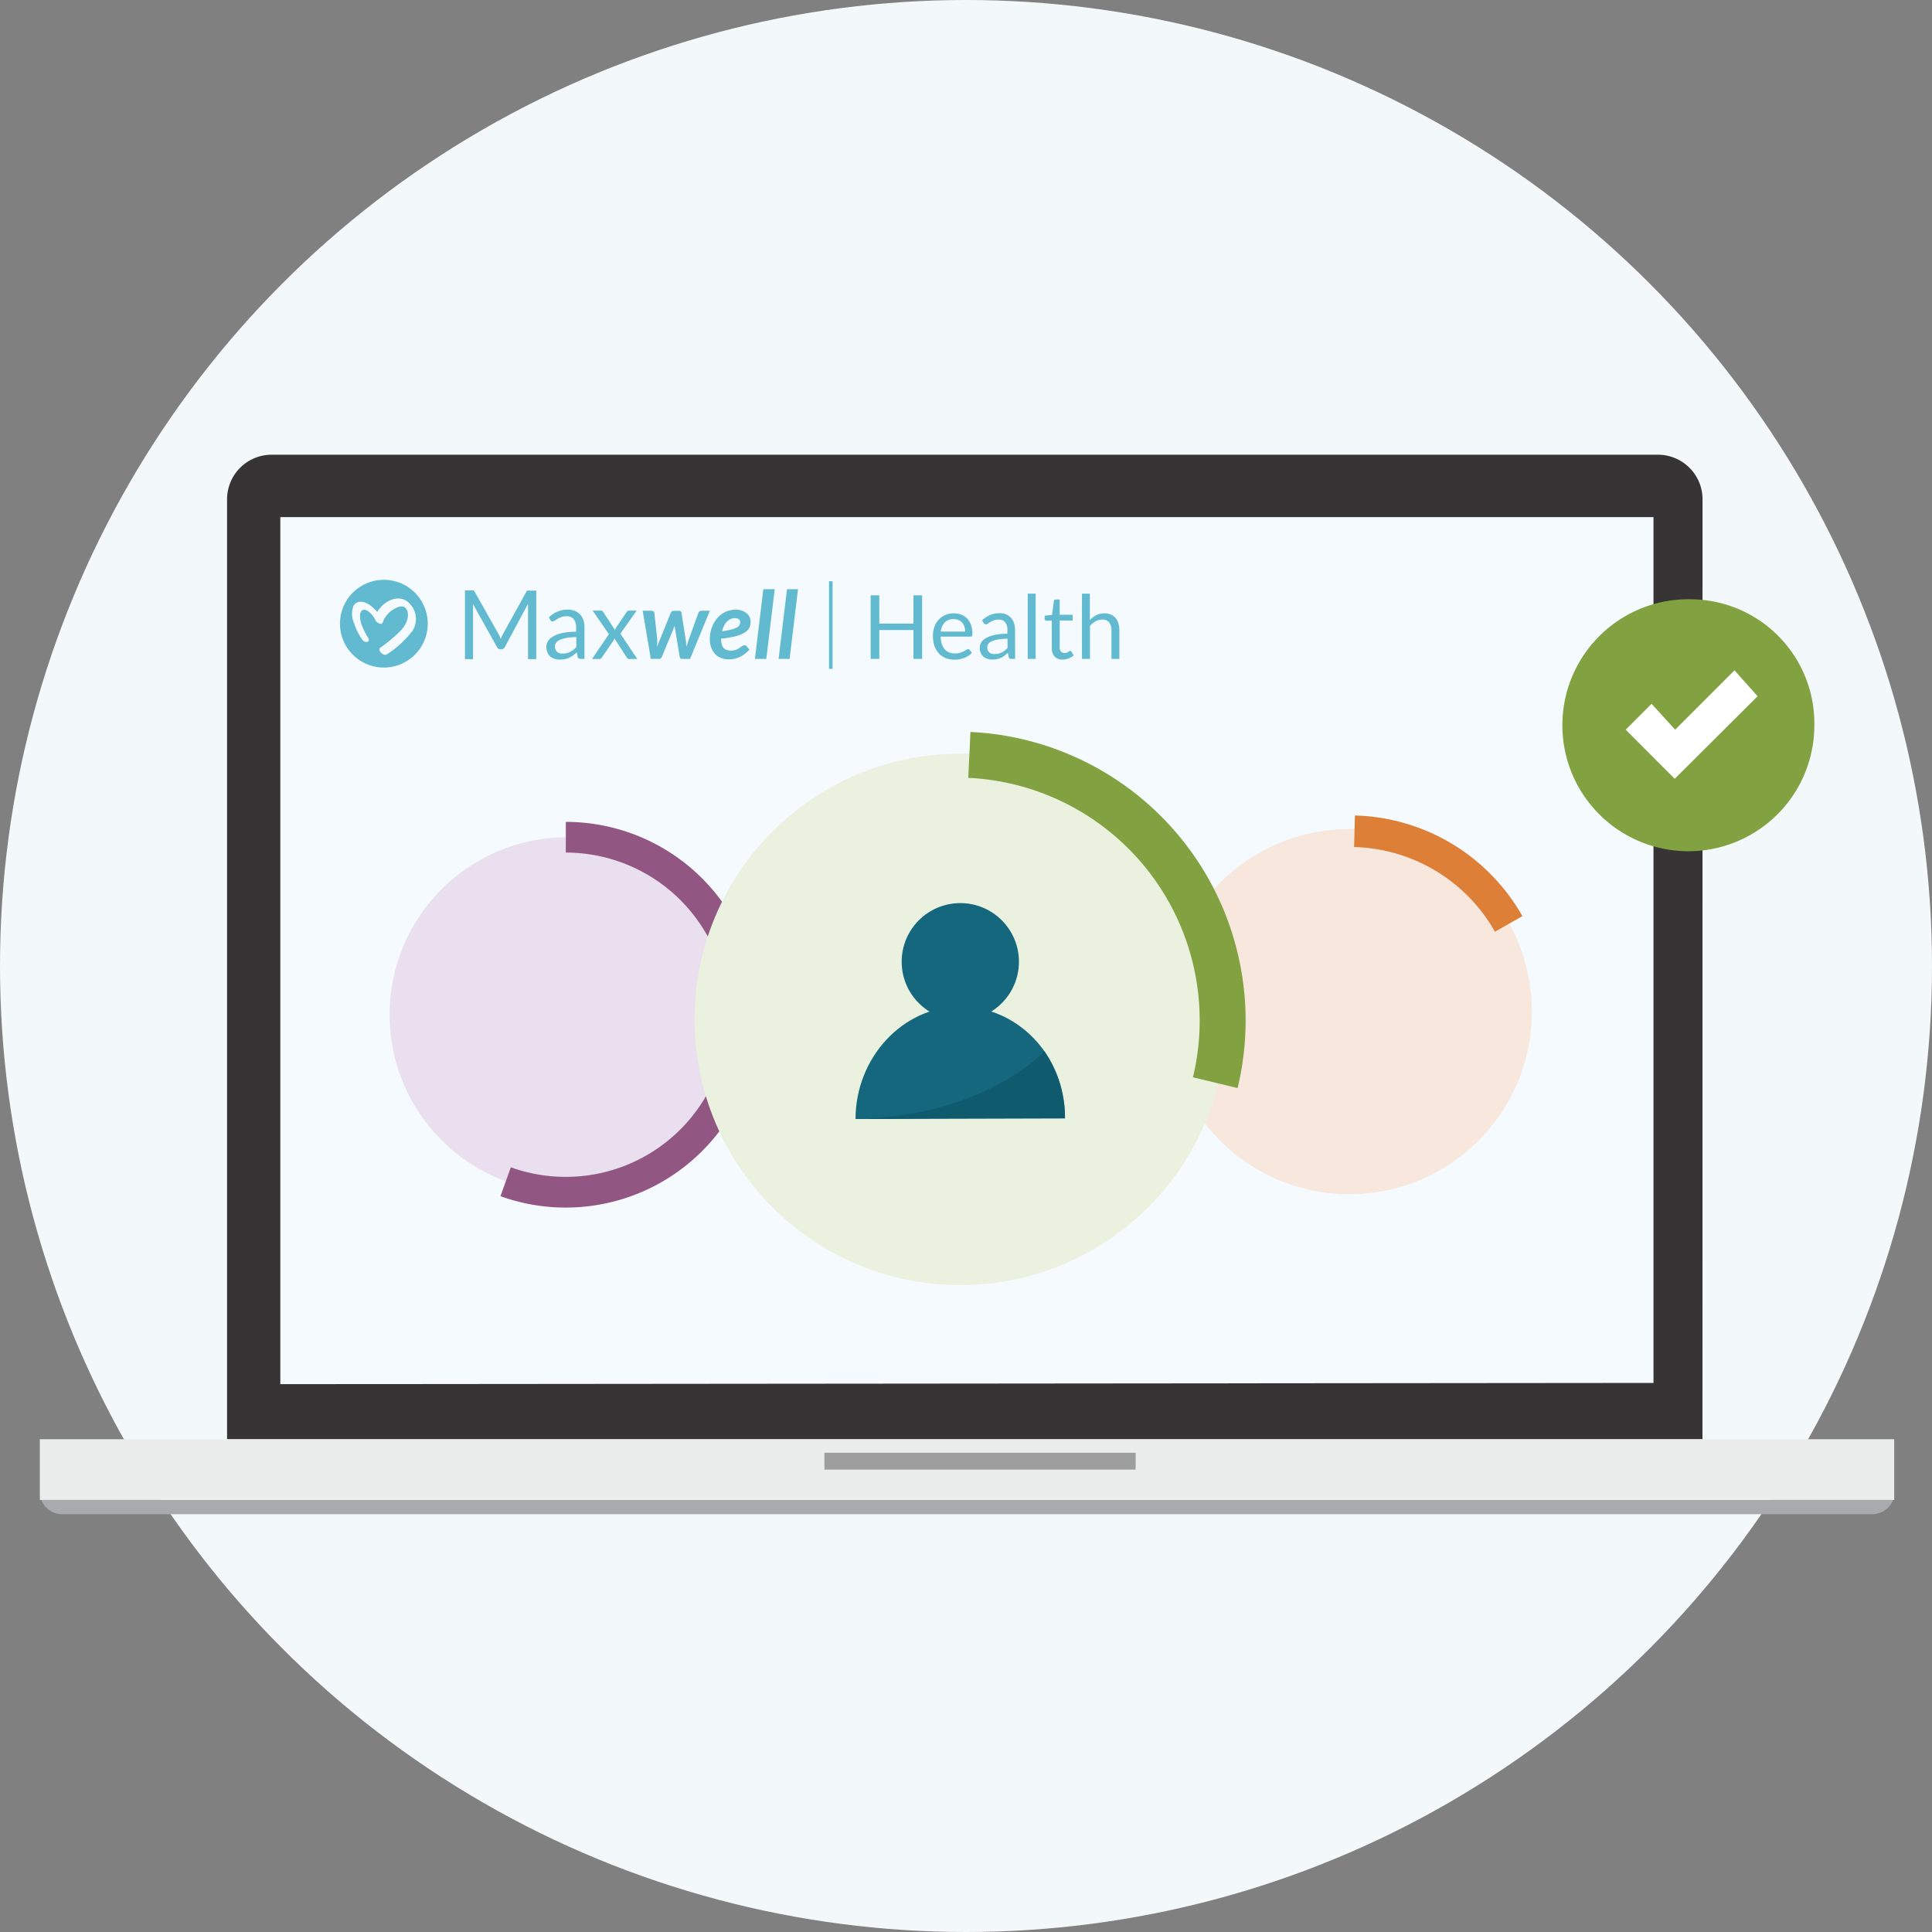 <svg xmlns="http://www.w3.org/2000/svg" viewBox="0 0 298.56 298.56"><rect x="0" y="0" width="298.56" height="298.56" fill="#808080" stroke="none"/><title>maxwell-illustrative_icon-laptop_OE</title><circle cx="149.28" cy="149.28" r="149.28" style="fill:#f3f8fa"/><path d="M264.78,78.16a6.89,6.89,0,0,0-6.89-6.89H43.66a6.89,6.89,0,0,0-6.89,6.89V223.42h228Z" transform="translate(-1.68 -1)" style="fill:#373435"/><path d="M11.29,235H291a3.46,3.46,0,0,0,3.23-2.23H8.06A3.46,3.46,0,0,0,11.29,235Z" transform="translate(-1.68 -1)" style="fill:#a8aaad"/><path d="M264.78,223.41H7.84v9.38H294.4v-9.38Zm-135.7,2.09h48.1v2.62h-48.1Z" transform="translate(-1.68 -1)" style="fill:#ebecec"/><rect x="127.4" y="224.5" width="48.1" height="2.61" style="fill:#9d9e9d"/><path d="M45,80.91H257.2v133.8L45,214.9Z" transform="translate(-1.68 -1)" style="fill:#f4fafd"/><ellipse cx="261.15" cy="113.6" rx="14.35" ry="14.74" style="fill:#fff"/><path d="M263.11,93.61a19.47,19.47,0,1,0,18.95,19.46A19.2,19.2,0,0,0,263.11,93.61Zm-2.63,27.74-7.57-7.59h0l4-4,3.64,4,9.17-9.17,3.57,4Z" transform="translate(-1.68 -1)" style="fill:#82a140"/><path d="M61,90.6a6.78,6.78,0,1,0,6.78,6.78A6.78,6.78,0,0,0,61,90.6Zm4.28,8.05a15.12,15.12,0,0,1-3.8,3.46c-.5.38-1.51-.61-1.06-1a21.9,21.9,0,0,0,3.29-2.78c.72-.81,1.42-2.21.74-3.25-.45-.69-1.43-.26-2,.11a3.86,3.86,0,0,0-1.63,2c-.16.57-1-.07-1.11-.33a3.63,3.63,0,0,0-1.21-1.45c-.51-.34-1-.21-1.17.44a3.92,3.92,0,0,0,.36,2,10.49,10.49,0,0,0,.8,1.58c.14.2.33.6,0,.74s-.7-.13-.86-.36a9.79,9.79,0,0,1-1.23-2.49,3.49,3.49,0,0,1-.11-2.65c.52-1,1.72-.74,2.49-.2a6.56,6.56,0,0,1,1.2,1.1c1-1.76,3.53-3,5.08-1.21A3.39,3.39,0,0,1,65.31,98.65Z" transform="translate(-1.68 -1)" style="fill:#61bad0"/><path d="M78.91,99.36c.06.13.11.27.16.4l.15-.4.19-.38L83,92.48a.41.41,0,0,1,.2-.21,1,1,0,0,1,.29,0h1.06v10.59H83.28V95c0-.1,0-.21,0-.33s0-.24,0-.36L79.69,101a.58.58,0,0,1-.52.33H79a.56.56,0,0,1-.51-.33l-3.71-6.64c0,.13,0,.26,0,.38s0,.24,0,.34v7.78H73.53V92.23h1a1.08,1.08,0,0,1,.3,0,.45.45,0,0,1,.2.21L78.73,99A2.53,2.53,0,0,1,78.91,99.36Z" transform="translate(-1.68 -1)" style="fill:#61bad0"/><path d="M92,102.82h-.58a.68.68,0,0,1-.31-.06.36.36,0,0,1-.16-.25l-.14-.7c-.2.18-.39.34-.58.48a3,3,0,0,1-.59.35,3,3,0,0,1-.66.22,3.71,3.71,0,0,1-.78.07,2.76,2.76,0,0,1-.82-.12,1.92,1.92,0,0,1-.66-.36,1.88,1.88,0,0,1-.44-.62,2.21,2.21,0,0,1-.17-.89,1.63,1.63,0,0,1,.24-.85,2.16,2.16,0,0,1,.79-.73,5,5,0,0,1,1.42-.53,10.08,10.08,0,0,1,2.15-.2V98a2,2,0,0,0-.37-1.32,1.36,1.36,0,0,0-1.11-.45,2.29,2.29,0,0,0-.8.12,3,3,0,0,0-.57.27l-.42.27a.54.54,0,0,1-.34.13A.42.42,0,0,1,86.9,97a.55.55,0,0,1-.16-.18l-.24-.42a4.35,4.35,0,0,1,1.34-.89,4.09,4.09,0,0,1,1.59-.3,2.78,2.78,0,0,1,1.11.21,2.22,2.22,0,0,1,.82.58,2.35,2.35,0,0,1,.5.89A3.51,3.51,0,0,1,92,98ZM88.62,102a2.62,2.62,0,0,0,.64-.07,2.49,2.49,0,0,0,.54-.2,2.87,2.87,0,0,0,.49-.31,5.76,5.76,0,0,0,.45-.42V99.46a8.44,8.44,0,0,0-1.54.12,4.69,4.69,0,0,0-1,.3,1.43,1.43,0,0,0-.58.44.94.94,0,0,0-.18.56,1.29,1.29,0,0,0,.1.51.88.88,0,0,0,.26.36,1,1,0,0,0,.38.2A1.86,1.86,0,0,0,88.62,102Z" transform="translate(-1.68 -1)" style="fill:#61bad0"/><path d="M95.78,99l-2.52-3.64h1.26a.35.35,0,0,1,.37.2l1.83,2.8a2.5,2.5,0,0,1,.19-.41l1.61-2.37a1.17,1.17,0,0,1,.15-.16.29.29,0,0,1,.19-.06h1.21l-2.52,3.57,2.62,3.91H98.91a.36.36,0,0,1-.26-.09.9.9,0,0,1-.15-.19l-1.88-2.93a1.68,1.68,0,0,1-.16.39l-1.74,2.54a1.46,1.46,0,0,1-.16.19.29.29,0,0,1-.23.09H93.16Z" transform="translate(-1.68 -1)" style="fill:#61bad0"/><path d="M101,95.38h1.35a.55.55,0,0,1,.32.1.32.32,0,0,1,.13.24l.44,4c0,.21,0,.42,0,.63s0,.4,0,.61c.07-.21.14-.41.22-.61l.25-.63,1.62-4a.61.61,0,0,1,.19-.24.48.48,0,0,1,.29-.09h.76a.45.45,0,0,1,.3.09.41.41,0,0,1,.13.24l.62,4q.06.32.09.63c0,.2,0,.4.07.61,0-.21.11-.41.17-.61s.13-.42.21-.63l1.44-4a.55.55,0,0,1,.18-.24.54.54,0,0,1,.3-.1h1.3l-3.06,7.44H107c-.15,0-.24-.11-.28-.32L106,98.2a5.62,5.62,0,0,1-.06-.56c0,.1-.07.2-.1.29s-.07.19-.11.29l-1.77,4.28c-.09.21-.22.32-.38.32h-1.33Z" transform="translate(-1.68 -1)" style="fill:#61bad0"/><path d="M117.67,97.11a2.09,2.09,0,0,1-.2.91,1.87,1.87,0,0,1-.72.74,5,5,0,0,1-1.39.56,14.05,14.05,0,0,1-2.24.37v.1c0,1.17.49,1.75,1.48,1.75a2.43,2.43,0,0,0,.57-.06,2.16,2.16,0,0,0,.43-.15,2.59,2.59,0,0,0,.33-.19l.28-.2a1.65,1.65,0,0,1,.25-.15.6.6,0,0,1,.27-.06.38.38,0,0,1,.17,0,.33.33,0,0,1,.14.12l.46.55a8.66,8.66,0,0,1-.75.67,4.66,4.66,0,0,1-.76.46,3.5,3.5,0,0,1-.81.27,4.45,4.45,0,0,1-.93.09,3,3,0,0,1-1.18-.23,2.42,2.42,0,0,1-.91-.62,2.85,2.85,0,0,1-.58-1,3.64,3.64,0,0,1-.21-1.27,4.89,4.89,0,0,1,.13-1.15,5.18,5.18,0,0,1,.36-1.07,4.8,4.8,0,0,1,.59-.94,4.26,4.26,0,0,1,.79-.74,3.32,3.32,0,0,1,1-.48,3.48,3.48,0,0,1,1.13-.18,2.87,2.87,0,0,1,1,.17,2.17,2.17,0,0,1,.73.43,1.63,1.63,0,0,1,.44.59A1.53,1.53,0,0,1,117.67,97.11Zm-2.44-.58a1.54,1.54,0,0,0-.68.15,2,2,0,0,0-.56.41,2.66,2.66,0,0,0-.43.64,4.2,4.2,0,0,0-.3.82,11.6,11.6,0,0,0,1.45-.27,3.23,3.23,0,0,0,.85-.32.88.88,0,0,0,.39-.37.87.87,0,0,0,.1-.42.47.47,0,0,0,0-.22.6.6,0,0,0-.14-.21.87.87,0,0,0-.25-.15A1.08,1.08,0,0,0,115.23,96.53Z" transform="translate(-1.68 -1)" style="fill:#61bad0"/><path d="M118.34,102.82l1.3-10.77h1.76l-1.3,10.77Z" transform="translate(-1.68 -1)" style="fill:#61bad0"/><path d="M122,102.82l1.3-10.77H125l-1.3,10.77Z" transform="translate(-1.68 -1)" style="fill:#61bad0"/><path d="M129.79,90.82h.55v13.54h-.55Z" transform="translate(-1.68 -1)" style="fill:#61bad0"/><path d="M144.18,102.82h-1.34V98.36h-5.28v4.46h-1.33V93h1.33v4.37h5.28V93h1.34Z" transform="translate(-1.68 -1)" style="fill:#61bad0"/><path d="M149.08,95.78a3.06,3.06,0,0,1,1.15.21,2.54,2.54,0,0,1,.91.6,2.57,2.57,0,0,1,.6,1,3.81,3.81,0,0,1,.21,1.32.82.82,0,0,1-.06.38.26.26,0,0,1-.23.09h-4.61a3.91,3.91,0,0,0,.18,1.15,2.43,2.43,0,0,0,.45.81,1.8,1.8,0,0,0,.68.48,2.31,2.31,0,0,0,.89.16,2.62,2.62,0,0,0,.79-.1,4,4,0,0,0,.57-.23,3.32,3.32,0,0,0,.4-.23.56.56,0,0,1,.28-.11.26.26,0,0,1,.23.12l.34.44a2.07,2.07,0,0,1-.54.48,2.78,2.78,0,0,1-.67.33,4.76,4.76,0,0,1-.74.2,5,5,0,0,1-.76.06,3.52,3.52,0,0,1-1.32-.24,2.83,2.83,0,0,1-1.05-.71,3.25,3.25,0,0,1-.69-1.16,4.83,4.83,0,0,1-.24-1.59,4,4,0,0,1,.22-1.35,3.11,3.11,0,0,1,.64-1.09,2.84,2.84,0,0,1,1-.73A3.25,3.25,0,0,1,149.08,95.78Zm0,.89a1.87,1.87,0,0,0-1.39.51,2.37,2.37,0,0,0-.63,1.42h3.77a2.37,2.37,0,0,0-.12-.78,1.6,1.6,0,0,0-.89-1A1.91,1.91,0,0,0,149.11,96.67Z" transform="translate(-1.68 -1)" style="fill:#61bad0"/><path d="M158.55,102.82H158a.58.58,0,0,1-.28-.06c-.08,0-.12-.11-.15-.23l-.13-.64c-.19.16-.36.31-.54.44a3,3,0,0,1-.54.33,4.08,4.08,0,0,1-.62.2,3.82,3.82,0,0,1-.72.07,2.27,2.27,0,0,1-.75-.12,1.7,1.7,0,0,1-.62-.34,1.61,1.61,0,0,1-.41-.57,2.07,2.07,0,0,1-.15-.82,1.5,1.5,0,0,1,.22-.79,1.94,1.94,0,0,1,.73-.68,4.47,4.47,0,0,1,1.32-.48,8.66,8.66,0,0,1,2-.19v-.55a1.9,1.9,0,0,0-.35-1.23,1.27,1.27,0,0,0-1-.41,2.28,2.28,0,0,0-.75.11,3.76,3.76,0,0,0-.53.25l-.38.26a.59.59,0,0,1-.32.11.37.37,0,0,1-.21-.06.61.61,0,0,1-.15-.17l-.22-.39a4.05,4.05,0,0,1,1.24-.82,3.67,3.67,0,0,1,1.47-.28,2.74,2.74,0,0,1,1,.19,2.1,2.1,0,0,1,.76.54,2.25,2.25,0,0,1,.47.83,3.57,3.57,0,0,1,.15,1.06Zm-3.16-.75A2.68,2.68,0,0,0,156,102a2.82,2.82,0,0,0,.51-.19,3.79,3.79,0,0,0,.45-.29,3.74,3.74,0,0,0,.42-.39V99.71a8.23,8.23,0,0,0-1.43.11,3.81,3.81,0,0,0-1,.28,1.31,1.31,0,0,0-.54.4.89.89,0,0,0-.16.52,1.34,1.34,0,0,0,.08.48,1,1,0,0,0,.24.33,1,1,0,0,0,.36.18A1.56,1.56,0,0,0,155.39,102.07Z" transform="translate(-1.68 -1)" style="fill:#61bad0"/><path d="M161.72,92.74v10.08H160.5V92.74Z" transform="translate(-1.68 -1)" style="fill:#61bad0"/><path d="M165.92,102.93a1.69,1.69,0,0,1-1.26-.46,1.86,1.86,0,0,1-.44-1.32V96.91h-.84a.29.29,0,0,1-.18-.07.25.25,0,0,1-.08-.2v-.49l1.14-.14.28-2.14a.26.26,0,0,1,.09-.17.29.29,0,0,1,.19-.06h.62V96h2v.89h-2v4.15a.88.88,0,0,0,.21.65.71.71,0,0,0,.55.22,1.14,1.14,0,0,0,.33-.05l.24-.12.17-.11a.31.31,0,0,1,.13-.05.21.21,0,0,1,.17.11l.36.59a2.31,2.31,0,0,1-.76.46A2.63,2.63,0,0,1,165.92,102.93Z" transform="translate(-1.68 -1)" style="fill:#61bad0"/><path d="M168.88,102.82V92.74h1.22v4.08a3.74,3.74,0,0,1,1-.76,2.88,2.88,0,0,1,2.24-.1,2,2,0,0,1,.73.54,2.44,2.44,0,0,1,.44.83,3.59,3.59,0,0,1,.15,1.07v4.42h-1.22V98.4a1.87,1.87,0,0,0-.36-1.22,1.31,1.31,0,0,0-1.09-.43,2,2,0,0,0-1,.26,3.52,3.52,0,0,0-.87.7v5.11Z" transform="translate(-1.68 -1)" style="fill:#61bad0"/><circle cx="208.51" cy="156.34" r="28.21" style="fill:#f7e7dc"/><path d="M211,129.46a28.2,28.2,0,0,1,23.82,14.32" transform="translate(-1.68 -1)" style="fill:none;stroke:#dd7f36;stroke-miterlimit:10;stroke-width:4.877px"/><circle cx="87.64" cy="156.81" r="27.43" style="fill:#eadfee"/><path d="M89.12,130.38a27.43,27.43,0,1,1-9.3,53.24" transform="translate(-1.68 -1)" style="fill:none;stroke:#915682;stroke-miterlimit:10;stroke-width:4.742px"/><circle cx="148.4" cy="157.53" r="41.06" style="fill:#eaf2df"/><path d="M151.48,117.66a41.08,41.08,0,0,1,38,50.65" transform="translate(-1.68 -1)" style="fill:none;stroke:#82a140;stroke-miterlimit:10;stroke-width:7.098px"/><circle cx="148.4" cy="148.62" r="9.06" style="fill:#15677e"/><path d="M133.89,173.93c0-9.43,7.24-17.38,16.18-17.38s16.19,7.64,16.19,17.08" transform="translate(-1.68 -1)" style="fill:#15677e"/><path d="M133.89,173.93l32.37-.09a19.15,19.15,0,0,0-3.2-10.4S154.18,173.45,133.89,173.93Z" transform="translate(-1.68 -1)" style="fill:#0f5a6d"/></svg>